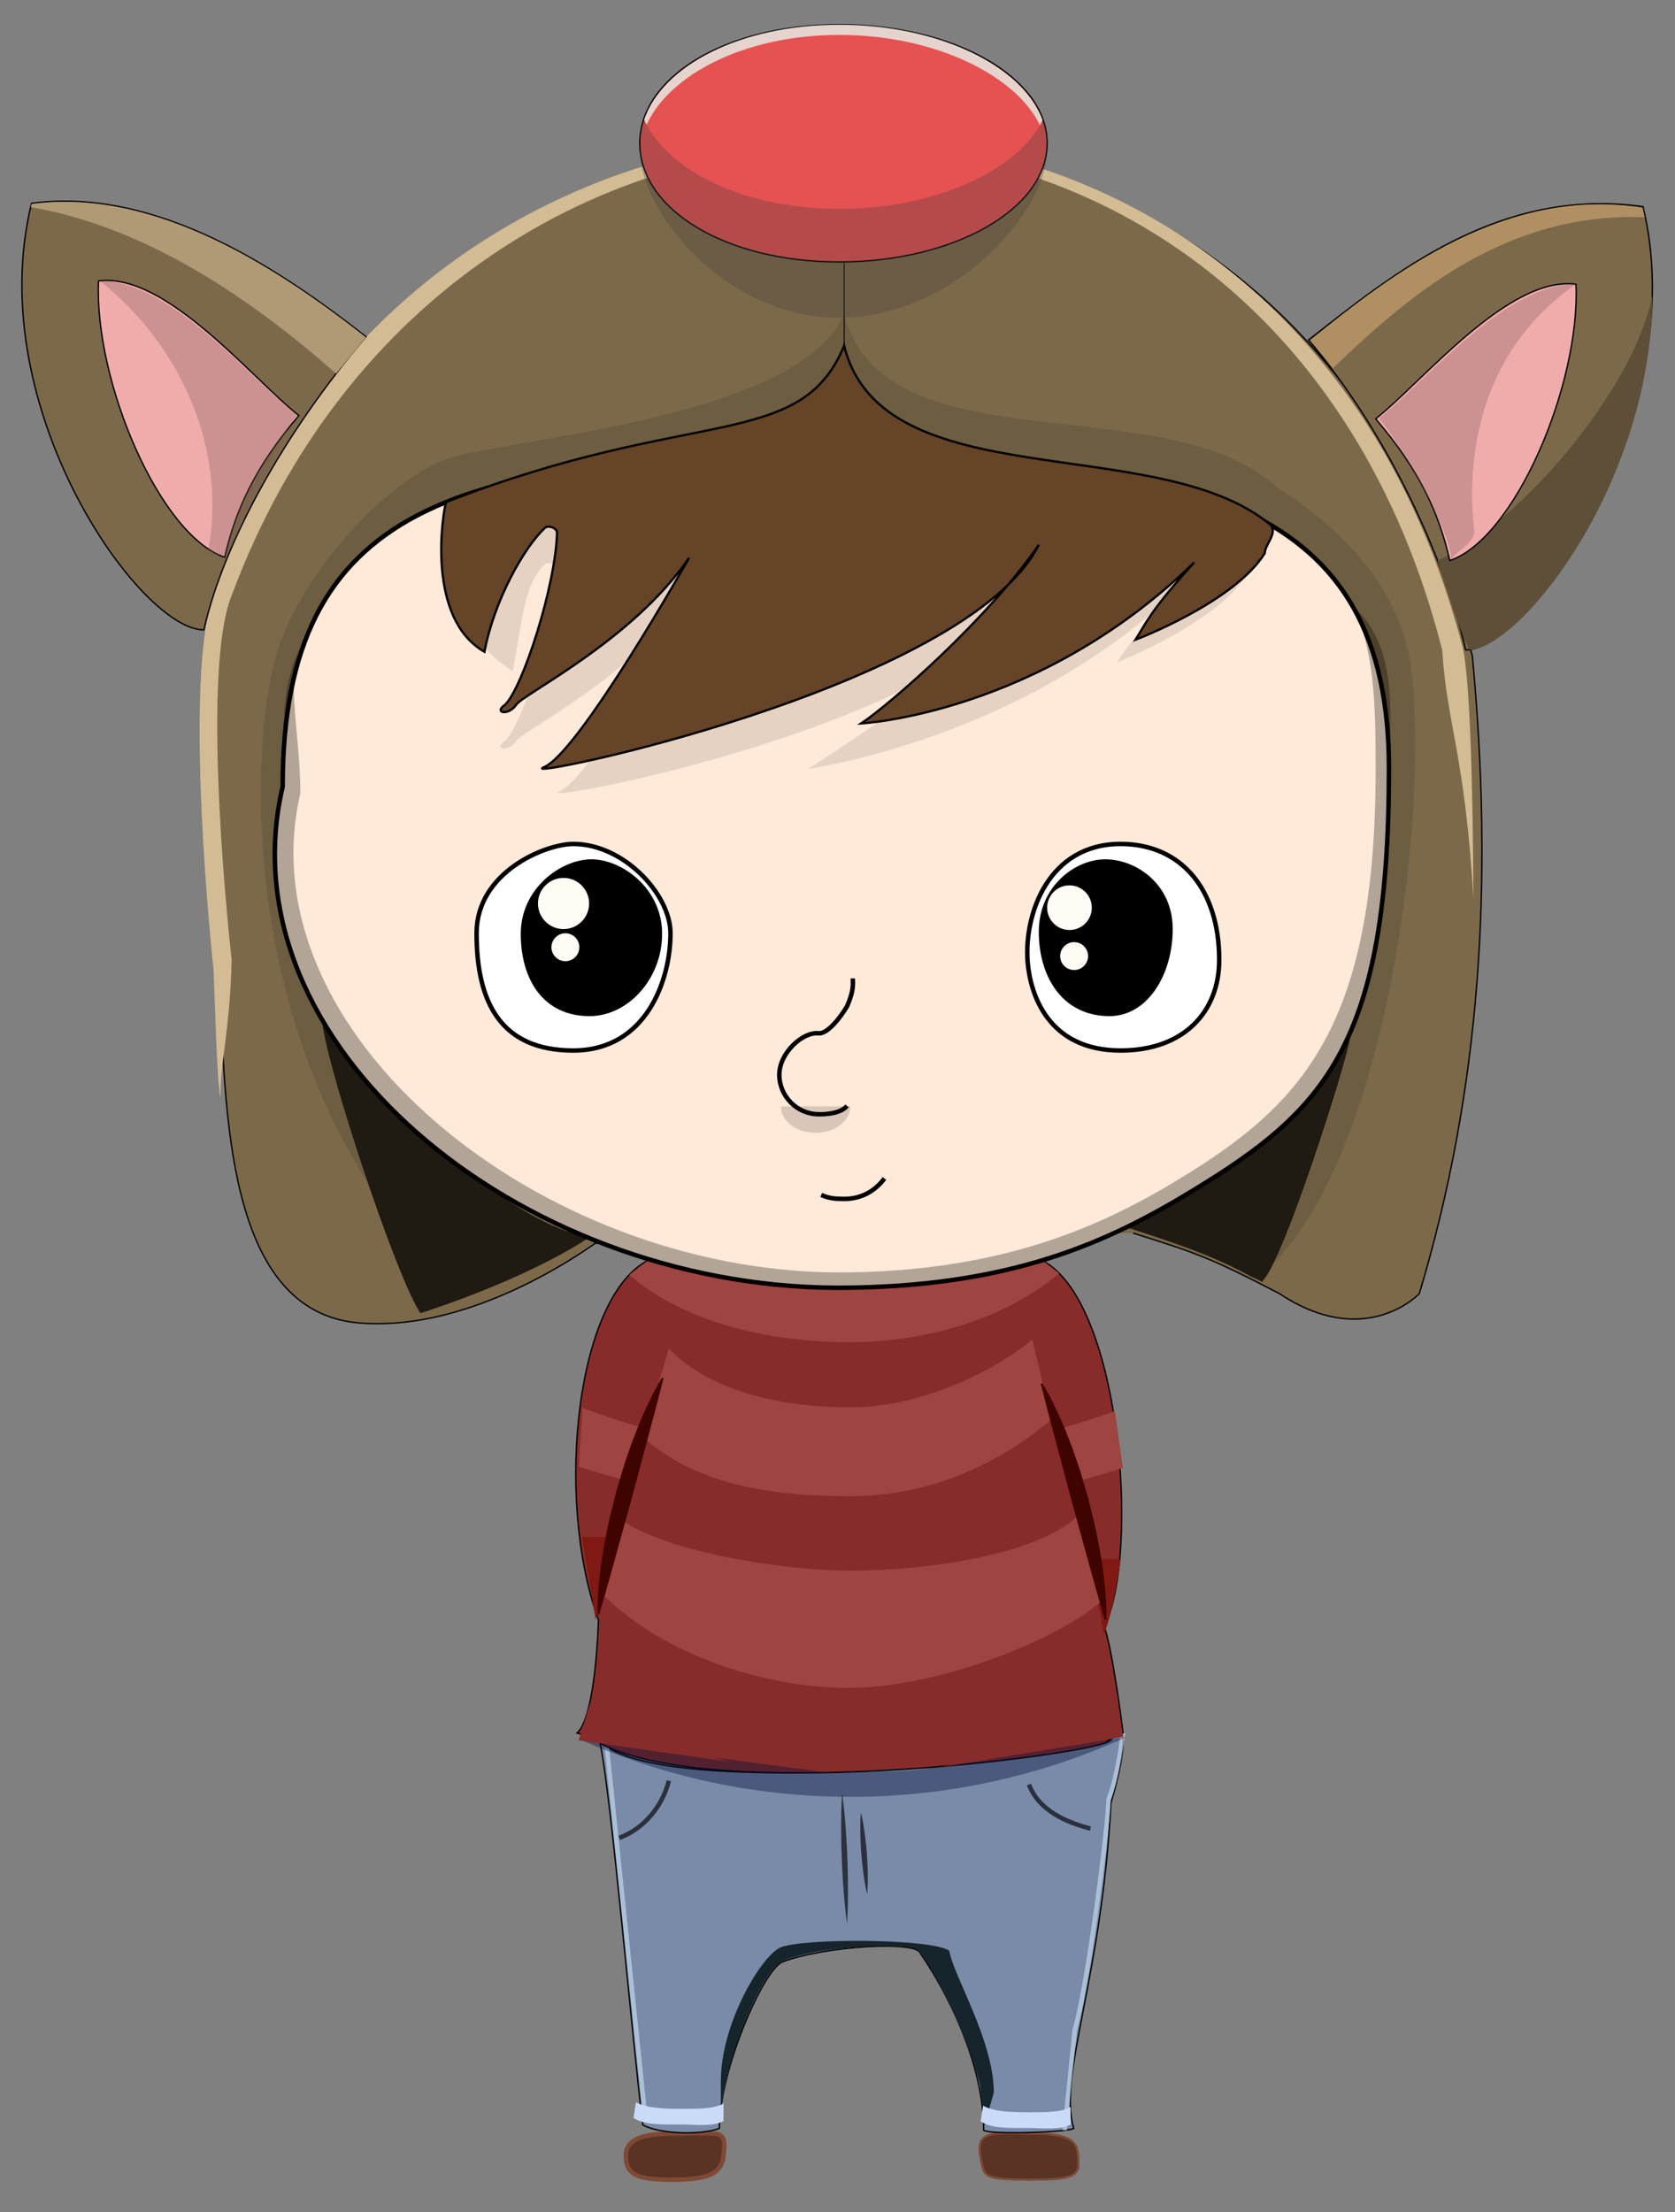 <?xml version="1.0" encoding="utf-8"?>
<!-- Generator: Adobe Illustrator 16.0.4, SVG Export Plug-In . SVG Version: 6.00 Build 0)  -->
<!DOCTYPE svg PUBLIC "-//W3C//DTD SVG 1.1//EN" "http://www.w3.org/Graphics/SVG/1.1/DTD/svg11.dtd">
<svg version="1.1" id="Calque_1" xmlns="http://www.w3.org/2000/svg" xmlns:xlink="http://www.w3.org/1999/xlink" x="0px" y="0px"
	 width="375px" height="495px" viewBox="231.445 101.14 375 495" enable-background="new 231.445 101.14 375 495"
	 xml:space="preserve">
<rect x="231.445" y="101.14" width="375" height="495" fill="#808080" stroke="none"/>
<g id="chapeau">
	<path fill="#7C694A" stroke="#000000" stroke-width="0.3" stroke-miterlimit="10" d="M364.824,379.5
		c6.977-6.048-23.007,20.188-52.99,17.688c-29.983-2.498-29.983-47.891-31.233-77.665c0,0-7.496-65.656,0-84.256
		c43.726-133.538,239.867-143.533,280.47,12.631c4.816,51.014,1.823,97.108-11.869,142.732c0,0-12.02,12.806-31.308,0
		c-16.166-8.433-19.381-9.298-32.766-13.551"/>
	<path fill="#D3BB93" d="M283.3,315.82c0,0-7.243-63.42,0-81.389c50.172-135.263,233.104-137.137,271.028,12.2
		c1.088,16.924,5.044,23.067,6.992,55.449c-0.126-27.81-0.907-49.455-2.376-55.965c-40.451-155.523-235.864-145.57-279.428-12.578
		c-7.468,18.526-0.248,84.807-0.248,84.807c0.367,8.77,0.728,24.81,1.562,28.655C280.561,339.701,283.015,331.382,283.3,315.82z"/>
	<g opacity="0.3">
		<line fill="none" x1="510.718" y1="220.012" x2="510.718" y2="220.012"/>
		<path opacity="0.4" enable-background="new    " d="M507.736,215.977c-29.982-9.477-79.956-0.745-88.389-35.102
			c-9.838,23.737-30.766,16.831-88.044,32.632c-53.639,28.541-27.792,127.558-16.657,153.637
			c-29.15-44.767-26.788-99.111-21.668-118.268c5.118-19.157,25.185-40.191,38.326-44.947c13.14-4.756,79.3-8.878,89.139-32.615
			c8.433,34.356,70.273,16.657,95.496,37.738c1.576,1.868,24.698,13.587,30.527,36.908c5.831,23.322-1.608,109.013-29.938,137.968
			C516.525,383.929,576.866,253.037,507.736,215.977z"/>
	</g>
	<path d="M296.359,231.644"/>
	<path fill="#1F1A12" d="M325.591,395.004c-0.195-0.272-0.406-0.604-0.631-0.994c-0.495-0.855-1.065-1.985-1.691-3.339
		c-6.472-14.02-18.975-52.207-19.759-61.416c5.052,9.148,38.765,45.343,59.922,48.75
		C352.962,384.931,337.176,391.271,325.591,395.004z"/>
	<path fill="#1F1A12" d="M513.889,388.014c0.388-0.309,0.865-0.947,1.418-1.858c5.51-9.123,18.745-50.4,18.745-54.727
		c-4.402,7.275-32.207,36.013-50.411,44.339c10.04,3.343,18.501,5.88,27.857,11.023
		C512.179,387.166,513.316,387.483,513.889,388.014z"/>
	<path fill="#A38560" d="M330.333,402.538"/>
	<path fill="#A38560" d="M574.573,273.171"/>
	
		<line fill="none" stroke="#000000" stroke-width="0.2" stroke-miterlimit="10" x1="420.44" y1="178.498" x2="420.44" y2="159.759"/>
</g>
<g id="nez__x2B__ombre">
	<path fill="#7D4E24" d="M481.501,180.685"/>
	<path fill="#E65151" stroke="#000000" stroke-width="0.3" stroke-miterlimit="10" d="M465.882,133.211
		c0,14.663-20.835,26.548-46.537,26.548c-25.7,0-44.663-11.885-44.663-26.548c0-14.661,18.961-26.547,44.663-26.547
		C445.047,106.663,465.882,118.55,465.882,133.211z"/>
	<path opacity="0.9" fill="#E5E1DB" enable-background="new    " d="M464.847,127.964c-4.503-12.049-23.162-21.299-45.5-21.299
		c-22.312,0-39.544,9.229-43.701,21.257l0.559,1.136c4.975-11.028,21.714-20.103,43.143-20.103c21.508,0,39.604,9.136,44.935,20.227
		L464.847,127.964z"/>
	<path opacity="0.3" fill="#403F3A" enable-background="new    " d="M419.347,147.89c-21.125,0-38.466-8.425-43.698-19.968
		c-1.134,2.193-0.965,4.512-0.965,6.913c0,13.489,18.961,37.417,44.664,37.417c25.701,0,46.537-23.928,46.537-37.417
		c0-2.401,0.304-4.72-0.927-6.913C459.273,139.465,440.47,147.89,419.347,147.89z"/>
</g>
<g id="Calque_8">
	<path fill="#593324" stroke="#804933" stroke-width="0.5" stroke-miterlimit="10" d="M450.99,583.933
		c-1.347-6.487,3.338-5.343,11.556-5.343c10.308,0,10.308,2.559,10.308,6.871c0,2.685-1.875,3.436-10.308,3.436
		C450.99,588.896,451.867,588.156,450.99,583.933z"/>
	<path fill="#593324" stroke="#804933" stroke-miterlimit="10" d="M393.424,583.555c-0.439,4.291-3.967,5.341-11.558,5.341
		c-7.589,0-10.307-1.028-10.307-5.341c0-2.685,1.874-4.966,10.307-4.966C393.424,578.589,394.049,577.445,393.424,583.555z"/>
</g>
<g id="oreilles">
	<path fill="#7C694A" stroke="#000000" stroke-width="0.3" stroke-miterlimit="10" d="M313.387,176.49
		c-19.017-14.88-46.769-33.597-74.878-29.849c-11.244,45.6,24.362,95.572,38.576,95.454
		C281.61,222.224,295.303,197.701,313.387,176.49z"/>
	<path fill="#7C694A" stroke="#000000" stroke-width="0.3" stroke-miterlimit="10" d="M524.391,177.228
		c19.017-14.882,42.687-34.335,74.88-29.848c11.243,45.6-25.475,99.325-39.689,99.205
		C555.056,226.716,542.476,198.441,524.391,177.228z"/>
	<g>
		<path fill="#B09063" d="M599.191,147.657c-30.083-4.975-55.955,14.393-74.41,29.644c1.876,2.203,3.308,3.957,5.098,6.219
			c17.066-16.359,38.641-34.968,69.782-33.755L599.191,147.657z"/>
	</g>
	<path fill="#B09A75" d="M313.387,176.629c-19.017-14.882-46.769-33.597-74.878-29.849c-0.059,0.242-0.11,0.482-0.166,0.724
		c26.87,4.604,50.708,21.707,68.351,37.246L313.387,176.629z"/>
	<path fill="#5D4F38" d="M553.294,226.573c0,0,6.163,20.122,7.384,20.012c12.341-1.337,40.7-38.609,40.7-79.419
		C597.692,187.051,573.028,217.491,553.294,226.573z"/>
	<path fill="#F0ABAB" stroke="#000000" stroke-width="0.3" stroke-miterlimit="10" d="M298.348,194.127
		c-10.244-8.017-29.704-32.134-44.848-30.114c-0.986,22.487,13.742,56.963,28.253,61.824
		C284.192,215.129,288.607,205.553,298.348,194.127z"/>
	<path opacity="0.3" fill="#785656" enable-background="new    " d="M281.754,225.835c3.363-4.746,11.996-26.876,16.174-31.76
		c-10.245-8.017-28.284-30.183-44.108-30.063c17.687,14.012,28.415,36.974,24.303,60.005
		C277.657,226.633,281.672,224.411,281.754,225.835z"/>
	<path fill="#F0ABAB" stroke="#000000" stroke-width="0.3" stroke-miterlimit="10" d="M539.43,194.864
		c10.245-8.017,29.703-32.133,44.848-30.114c0.986,22.488-13.742,56.964-28.254,61.824
		C553.588,215.868,549.174,206.292,539.43,194.864z"/>
	<path opacity="0.3" fill="#785656" enable-background="new    " d="M556.342,226.513c0.117-6.501-11.997-26.875-16.172-31.76
		c10.242-8.017,28.281-30.183,44.107-30.063c-25.008,17.556-23.914,45.026-22.779,55.322
		C561.788,222.654,556.425,225.092,556.342,226.513z"/>
</g>
<g id="pantalon">
	<path fill="#7A8BA9" stroke="#000000" stroke-width="0.3" stroke-miterlimit="10" d="M482.859,488.951
		c0.542,5.307-2.697,15.616-2.697,15.616c-2.029,39.509-11.868,60.747-8.334,72.877c-1.619,0.886-18.848,1.399-20.154,0.411
		c0-19.884-14.144-39.557-14.144-39.557c-0.626-2.967-21.395-1.718-30.921,1.874c-4.216,1.718-14.122,24.205-14.122,37.271
		c-4.062,1.51-13.35,1.298-17.111-0.781c-2.121-16.198-7.183-75.22-9.682-85.838C379.68,504.568,473.052,494.885,482.859,488.951z"
		/>
	
		<line opacity="0.7" fill="none" stroke="#C0D8EC" stroke-miterlimit="10" enable-background="new    " x1="367.151" y1="490.561" x2="375.97" y2="575.523"/>
	<path opacity="0.7" fill="none" stroke="#C0D8EC" stroke-miterlimit="10" enable-background="new    " d="M469.792,577.852
		c0,0,1.775-17.653,2.248-22.354c3.189-11.144,7.629-47.182,7.586-51.713c2.009-4.698,3.233-14.835,3.233-14.835"/>
	<g>
		<path fill="#16252B" d="M451.829,576.899c0.11-2.886-0.691-5.968-0.941-9.113c-3.118-12.777-11.998-28.258-13.7-30.227
			c-2.41-1.687-21.373-1.269-30.217,2.303c-4.724,1.21-14.144,23.561-14.144,36.626v-9.602c0-13.066,9.122-28.042,13.274-29.913
			c4.736-2.136,33.912-2.094,37.855,0.698c0.942,5.596,9.981,20.121,9.981,31.732L451.829,576.899z"/>
	</g>
	<path fill="#CADBF8" d="M393.424,575.778c-2.346,1.31-6.059,0.781-9.527,0.781c-3.967,0-8.214,0.175-10.619-1.483l0.547-3.514
		c2.361,1.376,6.506,1.484,10.071,1.484c3.417,0,7.197,0.105,9.527-1.173V575.778z"/>
	<path fill="#CADBF8" d="M471.135,576.559c-2.345,1.309-6.058,0.781-9.526,0.781c-3.968,0-8.214,0.174-10.619-1.484l0.548-3.513
		c2.36,1.375,6.507,1.484,10.071,1.484c3.417,0,7.197,0.105,9.526-1.173V576.559z"/>
	<path fill="none" stroke="#2A313D" stroke-miterlimit="10" d="M475.575,510.345c-5.406-1.411-11.579-4.042-13.769-9.867"/>
	<g>
		<path fill="#2A313D" d="M419.972,502.381c0,0,0.072,0.454,0.168,1.25c0.083,0.799,0.239,1.934,0.362,3.301
			c0.262,2.731,0.505,6.377,0.649,10.027c0.135,3.65,0.171,7.306,0.118,10.048c-0.017,1.373-0.087,2.519-0.111,3.317
			c-0.036,0.8-0.073,1.259-0.073,1.259s-0.073-0.452-0.168-1.25c-0.084-0.796-0.242-1.933-0.364-3.299
			c-0.263-2.733-0.505-6.378-0.649-10.029c-0.134-3.649-0.168-7.304-0.115-10.047c0.019-1.372,0.087-2.518,0.11-3.318
			C419.934,502.84,419.972,502.381,419.972,502.381z"/>
	</g>
	<g>
		<line fill="none" x1="424.188" y1="506.754" x2="425.594" y2="525.025"/>
		<path fill="#2A313D" d="M424.188,506.754c0,0,0.296,1.126,0.576,2.829c0.288,1.699,0.567,3.977,0.749,6.26
			c0.172,2.284,0.245,4.575,0.218,6.3c-0.016,1.726-0.137,2.883-0.137,2.883s-0.297-1.124-0.578-2.826
			c-0.288-1.7-0.566-3.978-0.747-6.261c-0.171-2.285-0.243-4.577-0.218-6.302C424.066,507.911,424.188,506.754,424.188,506.754z"/>
	</g>
	<path fill="none" stroke="#2A313D" stroke-miterlimit="10" d="M381.201,499.644c-1.564,5.989-5.751,10.773-11.122,12.79"/>
</g>
<g id="haut">
	<path fill="#872C2A" stroke="#000000" stroke-width="0.3" stroke-miterlimit="10" d="M364.486,490.513
		c-1.505-0.926-3.853-1.562-3.853-1.562c4.269-3.748,4.79-25.299,4.79-25.299c-9.995-27.797-4.79-73.396,11.698-80.747
		c23.885,8.013,57.821,9.849,87,0c18.271,7.975,22.668,66.068,14.548,82.309c1.718,4.373,4.035,22.02,4.19,23.737
		c-0.027,0.038-5.175,2.459-3.123,1.874C474.92,493.948,388.354,505.193,364.486,490.513z"/>
	<polyline fill="#801913" points="364.807,463.653 361.742,445.056 369.504,445.056 	"/>
	<path fill="#801913" d="M475.575,450.328c0,0,2.909-0.556,6.784-0.243c-1.012,7.695-2.845,14.976-3.784,16.721L475.575,450.328z"/>
	<path display="none" fill="none" stroke="#000000" stroke-width="0.5" stroke-miterlimit="10" d="M466.864,411.13
		c6.514,24.495,11.81,56.271,11.81,56.271c6.194-17.227,5.632-39.734,0.635-57.966"/>
	<g>
		<path fill="#9E4441" d="M465.034,383.354c-12.139,3.76-26.924,5.965-42.876,5.965c-16.881,0-32.45-2.472-44.961-6.638
			l-4.882,3.732c11.4,9.966,29.808,15.087,49.149,15.087c18.844,0,35.723-5.896,47.124-15.413L465.034,383.354"/>
	</g>
	<g>
		<path fill="#9E4441" d="M462.553,400.874c-7.913,6.766-24.649,15.199-40.603,15.199c-16.882,0-32.12-4.112-40.761-13.167
			l-5.881,19.832c11.399,9.966,26.813,13.224,46.155,13.224c18.844,0,33.957-7.586,45.358-17.104L462.553,400.874z"/>
	</g>
	<g>
		<path fill="#9E4441" d="M477.876,459.625c-11.401,9.518-37.567,19.23-56.412,19.23c-19.342,0-41.643-7.706-54.609-20.458
			l2.593-18.001c8.849,7.495,35.831,12.225,52.713,12.225c15.952,0,41.343-3.376,50.504-12.225L477.876,459.625z"/>
	</g>
	<path fill="#9E4441" d="M481.056,416.899c-3.794,1.392-7.731,2.65-11.794,3.769l2.734,12.058c3.694-0.925,7.305-1.948,10.825-3.067
		 M375.801,420.742c-4.83-1.323-9.481-2.842-13.931-4.544l-0.854,13.15c3.771,1.225,7.649,2.337,11.624,3.335"/>
	<path fill="#801913" d="M369.446,445.293"/>
	<line display="none" fill="none" x1="383.838" y1="393.843" x2="364.807" y2="463.653"/>
	<path display="none" fill="none" stroke="#000000" stroke-width="0.5" stroke-miterlimit="10" d="M386.552,387.132
		c-2.093,4.187-4.911,12.92-7.818,23.043c-6.637,23.116-13.742,53.478-13.742,53.478c-7.384-29.046-5.077-68.648,11.697-80.747
		L386.552,387.132z"/>
	<g>
		<line fill="none" x1="365.423" y1="462.419" x2="379.821" y2="409.506"/>
		<path fill="#3F0400" d="M365.243,462.37c0,0-0.001-0.225-0.005-0.642c0.005-0.415-0.031-1.034,0.012-1.799
			c0.05-1.541,0.164-3.729,0.477-6.307c0.143-1.293,0.306-2.693,0.561-4.149c0.231-1.464,0.457-3.012,0.804-4.581
			c0.344-1.572,0.598-3.224,1.04-4.852c0.409-1.638,0.825-3.301,1.24-4.965c0.486-1.642,0.971-3.287,1.449-4.905
			c0.457-1.623,1.064-3.179,1.565-4.706c0.496-1.532,1.093-2.979,1.63-4.357c0.518-1.386,1.09-2.673,1.62-3.861
			c1.036-2.381,2.042-4.327,2.779-5.681c0.351-0.683,0.694-1.199,0.899-1.56c0.214-0.358,0.327-0.548,0.327-0.548l0.361,0.098
			c0,0-0.86,3.318-2.152,8.294c-1.326,4.967-3.097,11.589-4.866,18.211c-1.831,6.605-3.661,13.212-5.033,18.166
			c-1.408,4.943-2.347,8.24-2.347,8.24L365.243,462.37z"/>
	</g>
	<g>
		<line fill="none" x1="464.618" y1="410.73" x2="478.968" y2="463.653"/>
		<path fill="#3F0400" d="M464.8,410.682c0,0,0.114,0.189,0.328,0.548c0.205,0.359,0.551,0.877,0.9,1.559
			c0.737,1.354,1.744,3.299,2.78,5.683c0.53,1.188,1.099,2.476,1.615,3.861c0.541,1.381,1.128,2.829,1.625,4.359
			c0.496,1.53,1.115,3.082,1.557,4.711c0.477,1.619,0.959,3.263,1.442,4.907c0.413,1.664,0.824,3.328,1.23,4.965
			c0.429,1.633,0.691,3.281,1.03,4.854c0.348,1.57,0.563,3.12,0.799,4.584c0.254,1.456,0.411,2.854,0.557,4.146
			c0.312,2.579,0.428,4.767,0.478,6.309c0.042,0.764,0.005,1.384,0.012,1.799c-0.002,0.417-0.005,0.639-0.005,0.639l-0.361,0.098
			c0,0-0.936-3.296-2.34-8.242c-1.367-4.956-3.191-11.563-5.016-18.17c-1.763-6.623-3.526-13.248-4.849-18.215
			c-1.287-4.978-2.145-8.296-2.145-8.296L464.8,410.682z"/>
	</g>
	<g>
		<path fill="#9E4441" d="M360.634,488.951"/>
		<path fill="#9E4441" d="M482.82,488.583"/>
	</g>
	<path fill="#872C2A" stroke="#000000" stroke-width="0.3" stroke-miterlimit="10" d="M361.016,489.828"/>
	<path opacity="0.4" fill="#05113B" enable-background="new    " d="M438.01,497.072c-5.635,0.506-9.727,0.574-15.314,0.574
		c-1.346,0-3.731,0.291-5.066,0.24l-55.887-7.3c18.38,8.135,38.719,12.654,60.111,12.654c22.047,0,42.976-4.802,61.794-13.412
		L438.01,497.072z"/>
	<g>
		<path fill="#872C2A" d="M437.556,497.381l45.314-7.553l-1.319-9.423c-13.384,8.687-28.293,14.578-44.147,16.996
			C437.457,497.394,437.507,497.389,437.556,497.381z"/>
		<path fill="#872C2A" d="M360.967,490.587l33.907,4.823c-11.052-2.759-21.56-7.213-31.303-13.14l-2.594,8.312L360.967,490.587"/>
	</g>
</g>
<g id="tete">
	<path fill="#FFE9D8" stroke="#000000" stroke-miterlimit="10" d="M542.404,273.133c0,61.841-14.525,76.521-43.726,94.323
		c-18.896,11.521-40.814,21.862-79.956,21.862c-71.524-0.312-137.425-54.657-123.995-112.125c0-63.477,39.948-74.021,122.746-74.021
		C500.269,203.172,542.404,214.005,542.404,273.133z"/>
	<g opacity="0.3">
		<path d="M318.131,235.063"/>
		<path d="M534.051,236.442c5.021,9.498,5.38,21.714,5.38,36.729c0,57.76-16.493,75.056-43.768,91.684
			c-17.648,10.76-40.188,21.031-76.749,21.031c-66.8-0.29-132.768-53.59-120.225-107.265c0-15.04-4.373-28.229,2.065-36.525
			c-7.002,11.218-5.766,21.394-5.766,35.099c-13.43,57.468,52.471,111.812,123.995,112.126c39.141,0,61.06-10.343,79.956-21.863
			c29.2-17.803,43.727-32.482,43.727-94.323C542.666,259.232,544.308,245.637,534.051,236.442z"/>
	</g>
	<path fill="#FFFFFF" stroke="#000000" stroke-miterlimit="10" d="M381.554,309.988c0,10.619-5.54,26.236-21.754,26.236
		c-16.213,0-21.659-10.711-21.659-26.236c0-13.742,15.45-19.988,21.659-19.988C371.144,289.999,381.554,301.347,381.554,309.988z"/>
	<path fill="#FFFFFF" stroke="#000000" stroke-miterlimit="10" d="M461.511,316.339c-0.82-10.587,4.604-26.34,20.815-26.34
		c13.748,0,22.078,10.398,22.078,25.923c0,11.661-7.914,20.302-22.078,20.302C466.115,336.224,462.078,323.659,461.511,316.339z"/>
	<path d="M379.68,310.093c0,10.182-7.705,18.438-16.241,18.438c-10.411,0-15.408-8.254-15.408-18.438
		c0-10.183,9.038-16.657,15.825-16.657C370.645,293.436,379.68,299.911,379.68,310.093z"/>
	<path d="M493.993,309.051c0,10.182-5.62,19.479-14.159,19.479c-10.412,0-15.824-8.672-15.824-18.855
		c0-10.182,8.098-16.239,14.888-16.239C485.682,293.436,493.993,298.87,493.993,309.051z"/>
	<circle fill="#FFFCF5" cx="358.026" cy="313.111" r="3.124"/>
	<circle fill="#FFFCF5" cx="357.609" cy="303.324" r="5.726"/>
	<circle fill="#FFFCF5" cx="470.879" cy="304.262" r="4.997"/>
	<circle fill="#FFFCF5" cx="471.921" cy="315.089" r="3.123"/>
	<path fill="none" stroke="#000000" stroke-miterlimit="10" d="M429.446,364.854c-1.79,2.433-4.754,4.581-9.004,4.581
		c-2.136,0-3.457-0.152-5.138-0.881"/>
	<path fill="none" stroke="#000000" stroke-miterlimit="10" d="M421.083,348.613c-1.699,2.083-6.316,1.874-6.316,1.874
		c-4.889,0-8.85-4.019-8.85-8.849s5.207-9.682,8.85-9.266c1.978,0.104,4.771-3.447,6.316-6.039c1.596-3.644,1.292-4.997,1.292-6.246
		"/>
	<path fill="#FFFFFF" stroke="#000000" stroke-miterlimit="10" d="M331.302,213.508"/>
	<path opacity="0.1" enable-background="new    " d="M508.982,222.229c1.578,1.867,1.735,5.488,1.735,7.362
		c-6.871,11.035-29.217,19.806-29.217,19.806c2.498-3.956,4.266-5.95,14.055-16.778c-34.773,33.94-83.079,40.551-83.079,40.551
		c6.479-4.294,40.29-25.542,51.533-41.992c-16.24,32.273-115.264,50.381-107.352,47.049s29.061-44.134,29.061-44.134
		c-12.702,18.531-37.063,30.399-38.729,32.898c-1.665,2.499-5.135,1.828-2.499,0c3.957-3.748,11.452-26.86,11.66-38.729
		c-0.209-0.625-1.24-1.423-2.499-1.041c-4.871,4.331-5.31,12.805-7.392,24.049c-13.118-7.496-15.709-27.115-14.96-29.644
		c57.28-15.8,79.299-11.271,89.137-35.008C428.873,220.975,483.761,201.15,508.982,222.229z"/>
	<path fill="#654427" stroke="#000000" stroke-width="0.5" stroke-miterlimit="10" d="M515.935,218.63
		c1.576,1.868-1.328,4.428-1.328,6.301c-6.871,11.035-28.941,19.365-28.941,19.365c2.498-3.957,3.329-6.455,13.117-17.282
		c-34.773,33.94-74.543,36.021-74.543,36.021c6.48-4.295,28.526-23.528,39.77-39.978c-16.24,32.273-118.685,53.096-110.773,49.764
		s32.482-46.849,32.482-46.849c-12.702,18.531-37.063,30.399-38.729,32.898c-1.665,2.498-5.135,1.827-2.499,0
		c3.957-3.749,11.452-26.86,11.66-38.729c-0.209-0.625-1.24-1.422-2.499-1.041c-4.871,4.331-11.66,16.657-13.743,27.901
		c-13.118-7.496-9.359-30.968-8.609-33.496c55.25-21.579,79.299-11.271,89.137-35.008
		C428.873,212.854,490.714,197.55,515.935,218.63z"/>
	<path opacity="0.15" enable-background="new    " d="M421.828,348.716c0,3.277-3.481,5.935-7.774,5.935
		c-4.294,0-7.775-2.657-7.775-5.935"/>
</g>
</svg>
